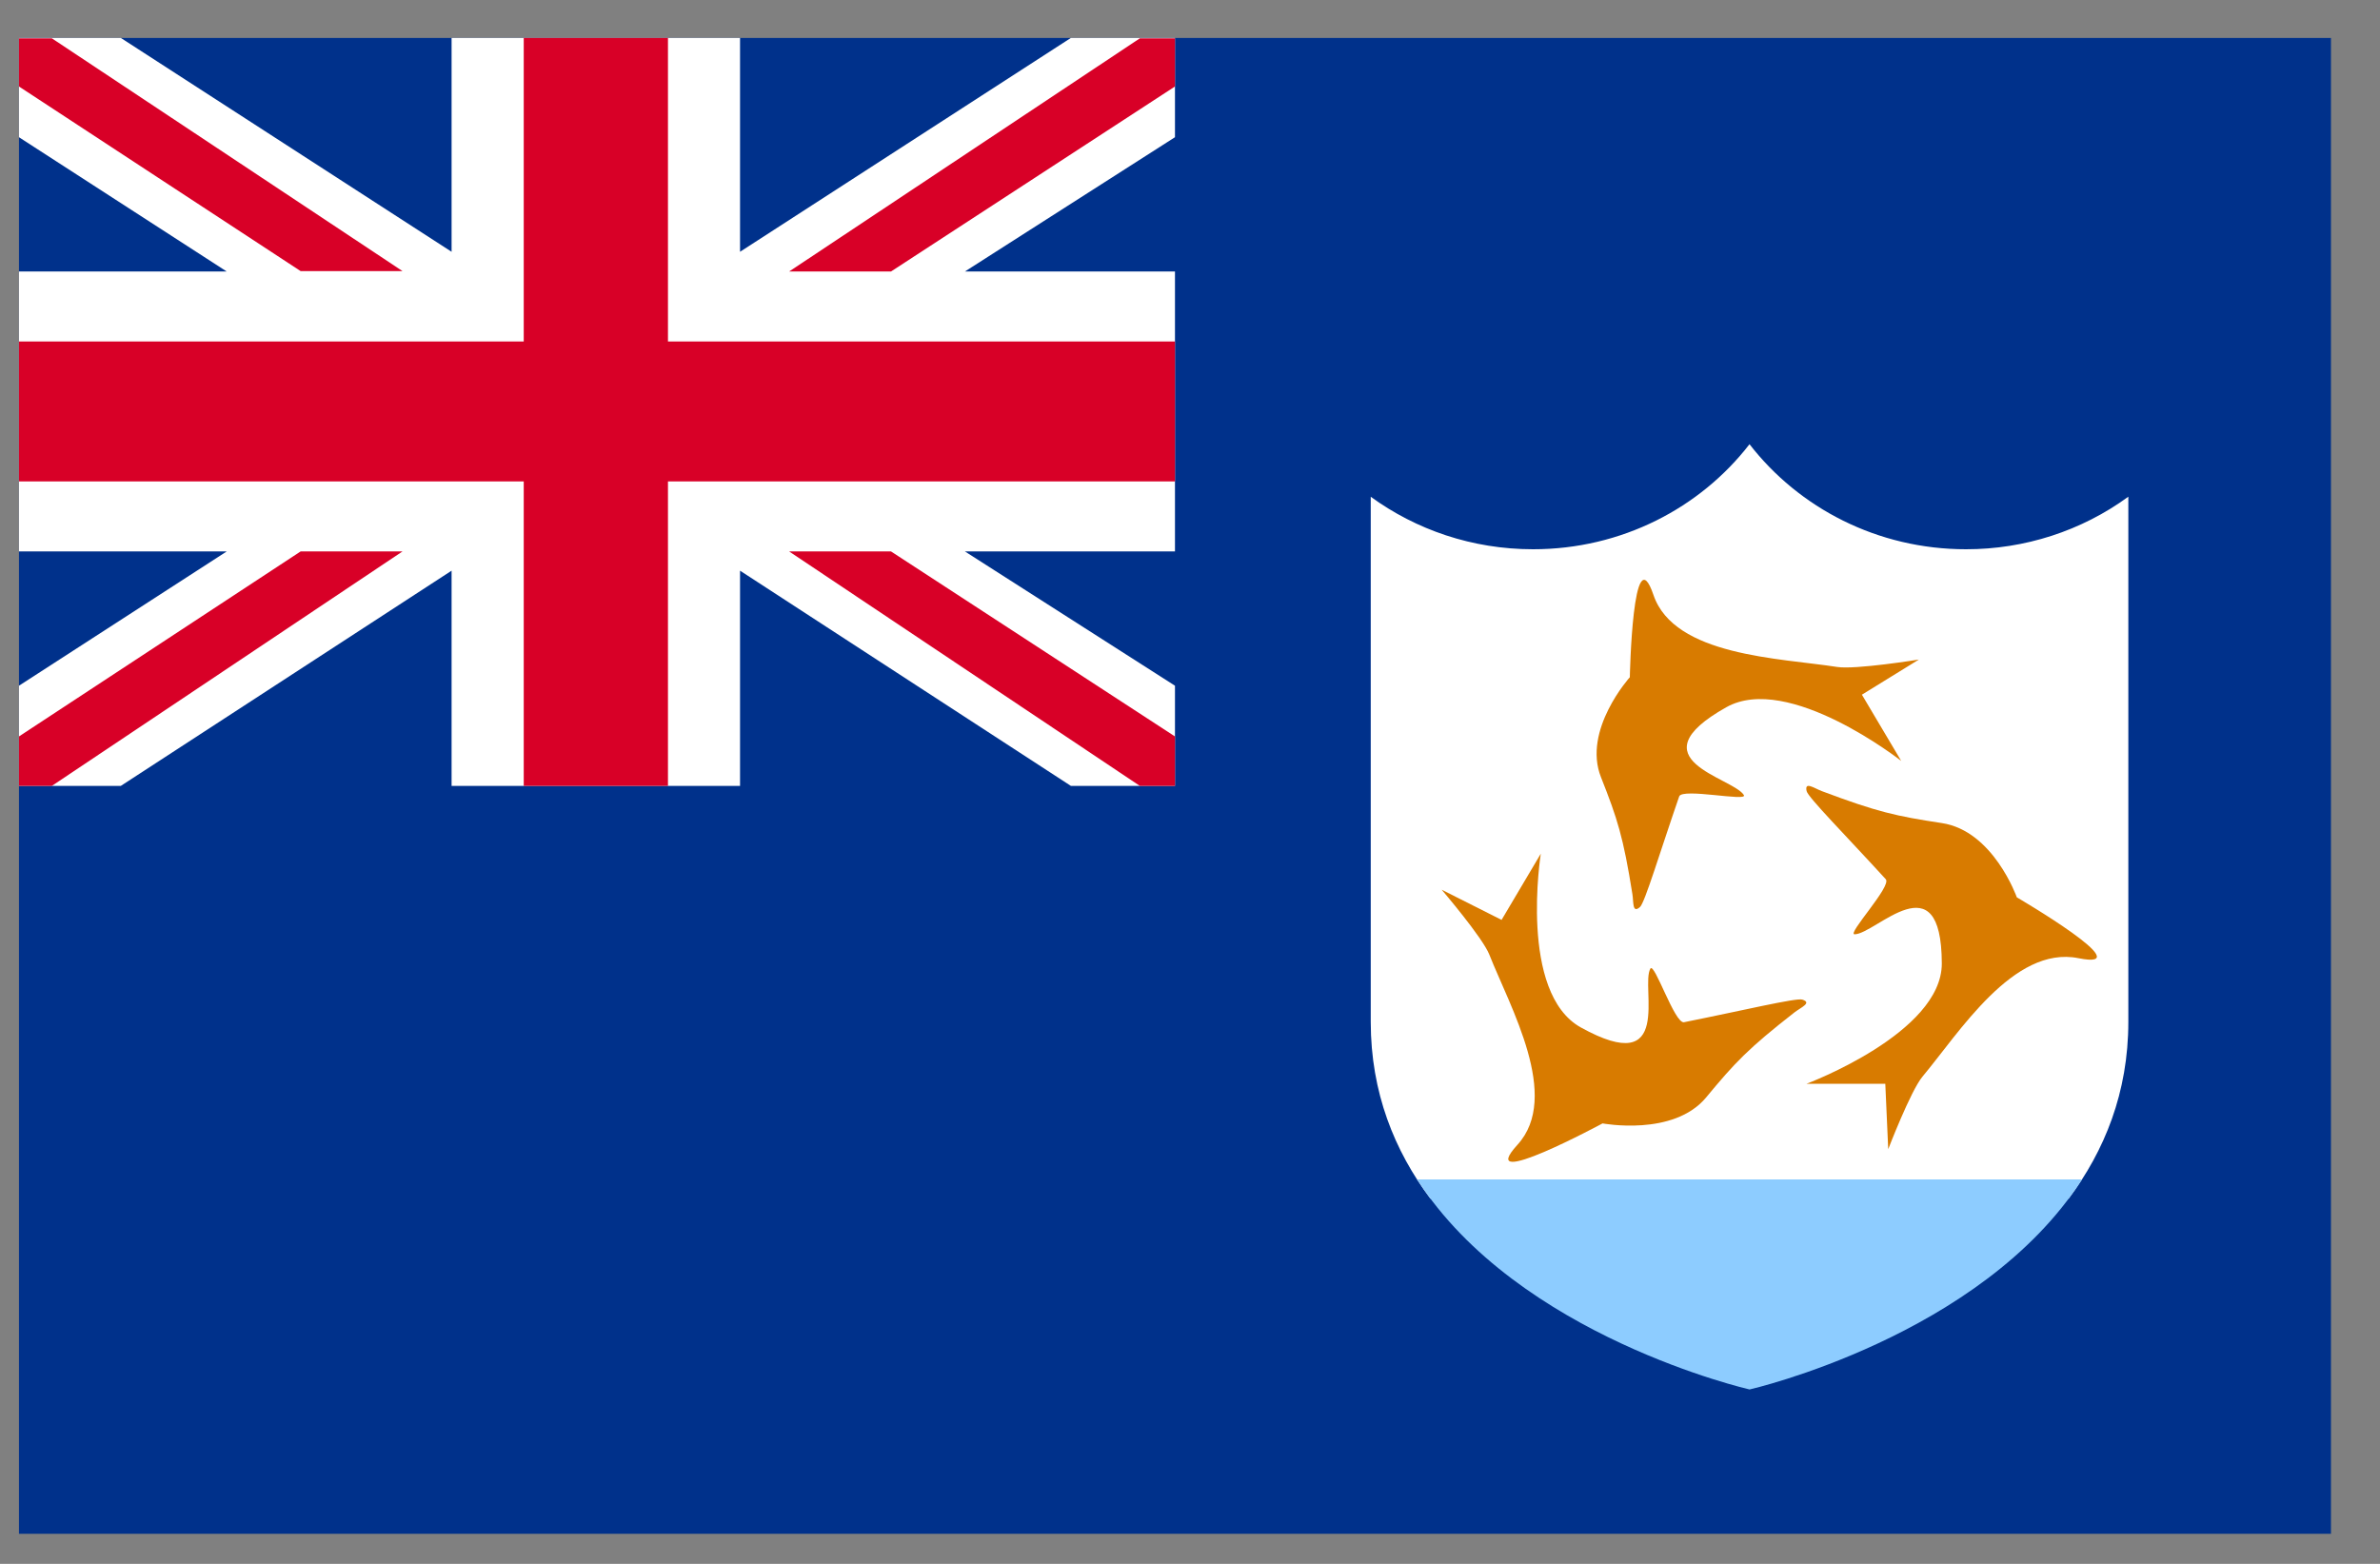 <svg width="35" height="23" viewBox="0 0 35 23" fill="none" xmlns="http://www.w3.org/2000/svg">
<rect x="0" y="0" width="35" height="23" fill="#808080" stroke="none"/>
<g clip-path="url(#clip0_1_6069)">
<path d="M0.279 0.558H34.279V22.558H0.279V0.558Z" fill="#00318B"/>
<path d="M30.421 17.629C30.948 16.926 31.299 16.068 31.299 15.029V7.305C30.611 7.808 29.773 8.079 28.912 8.078C27.61 8.078 26.455 7.471 25.728 6.533C25.003 7.471 23.847 8.078 22.545 8.078C21.649 8.078 20.823 7.79 20.158 7.306V15.029C20.158 16.069 20.509 16.927 21.035 17.629H30.421Z" fill="white"/>
<path d="M20.84 17.346C22.326 19.66 25.729 20.435 25.729 20.435C25.729 20.435 29.132 19.66 30.618 17.346H20.84Z" fill="#8DCCFF"/>
<path d="M26.568 11.635C26.589 11.727 27.146 12.289 27.732 12.931C27.824 13.032 27.153 13.744 27.274 13.741C27.589 13.734 28.551 12.631 28.556 14.169C28.559 15.194 26.567 15.939 26.567 15.939H27.725L27.768 16.901C27.768 16.901 28.098 16.043 28.271 15.835C28.808 15.194 29.609 13.901 30.564 14.092C31.519 14.283 29.659 13.197 29.659 13.197C29.659 13.197 29.314 12.219 28.556 12.105C27.89 12.004 27.609 11.943 26.791 11.635C26.68 11.593 26.534 11.486 26.568 11.635Z" fill="#D87B00"/>
<path d="M24.118 13.339C24.189 13.275 24.413 12.526 24.694 11.713C24.738 11.585 25.708 11.794 25.645 11.693C25.481 11.432 24.016 11.173 25.386 10.402C26.3 9.887 27.959 11.191 27.959 11.191L27.381 10.217L28.219 9.7C28.219 9.7 27.288 9.851 27.017 9.809C26.176 9.678 24.622 9.65 24.316 8.751C24.01 7.852 23.968 9.96 23.968 9.96C23.968 9.96 23.268 10.737 23.544 11.431C23.786 12.043 23.872 12.309 24.006 13.151C24.025 13.266 24.002 13.442 24.118 13.339Z" fill="#D87B00"/>
<path d="M26.503 14.701C26.41 14.674 25.631 14.861 24.765 15.034C24.628 15.061 24.328 14.142 24.27 14.246C24.119 14.514 24.625 15.874 23.248 15.111C22.331 14.602 22.659 12.555 22.659 12.555L22.082 13.529L21.201 13.085C21.201 13.085 21.804 13.79 21.902 14.04C22.207 14.811 22.962 16.13 22.315 16.837C21.668 17.546 23.567 16.522 23.567 16.522C23.567 16.522 24.611 16.72 25.091 16.139C25.514 15.628 25.707 15.422 26.391 14.888C26.485 14.816 26.654 14.747 26.503 14.701Z" fill="#D87B00"/>
<path d="M17.279 0.558H15.748L10.883 3.703V0.558H6.641V3.703L1.777 0.558H0.279V2.018L3.334 3.993H0.279V8.11H3.334L0.279 10.085V11.558H1.777L6.641 8.393V11.558H10.883V8.393L15.748 11.558H17.279V10.085L14.19 8.11H17.279V3.993H14.19L17.279 2.018V0.558Z" fill="white"/>
<path d="M9.823 0.558H7.702V5.022H0.279V7.08H7.702V11.558H9.823V7.08H17.279V5.022H9.823V0.558Z" fill="#D80027"/>
<path d="M0.279 11.558V10.831L4.421 8.11H5.919L0.763 11.558H0.279ZM0.763 0.564L5.919 3.987H4.421L0.279 1.272V0.564H0.763ZM17.279 0.564V1.272L13.103 3.993H11.605L16.762 0.564H17.279ZM16.762 11.558L11.605 8.11H13.103L17.279 10.831V11.558H16.762Z" fill="#D80027"/>
</g>
<defs>
<clipPath id="clip0_1_6069">
<rect width="34" height="22" fill="white" transform="translate(0.279 0.558)"/>
</clipPath>
</defs>
</svg>
